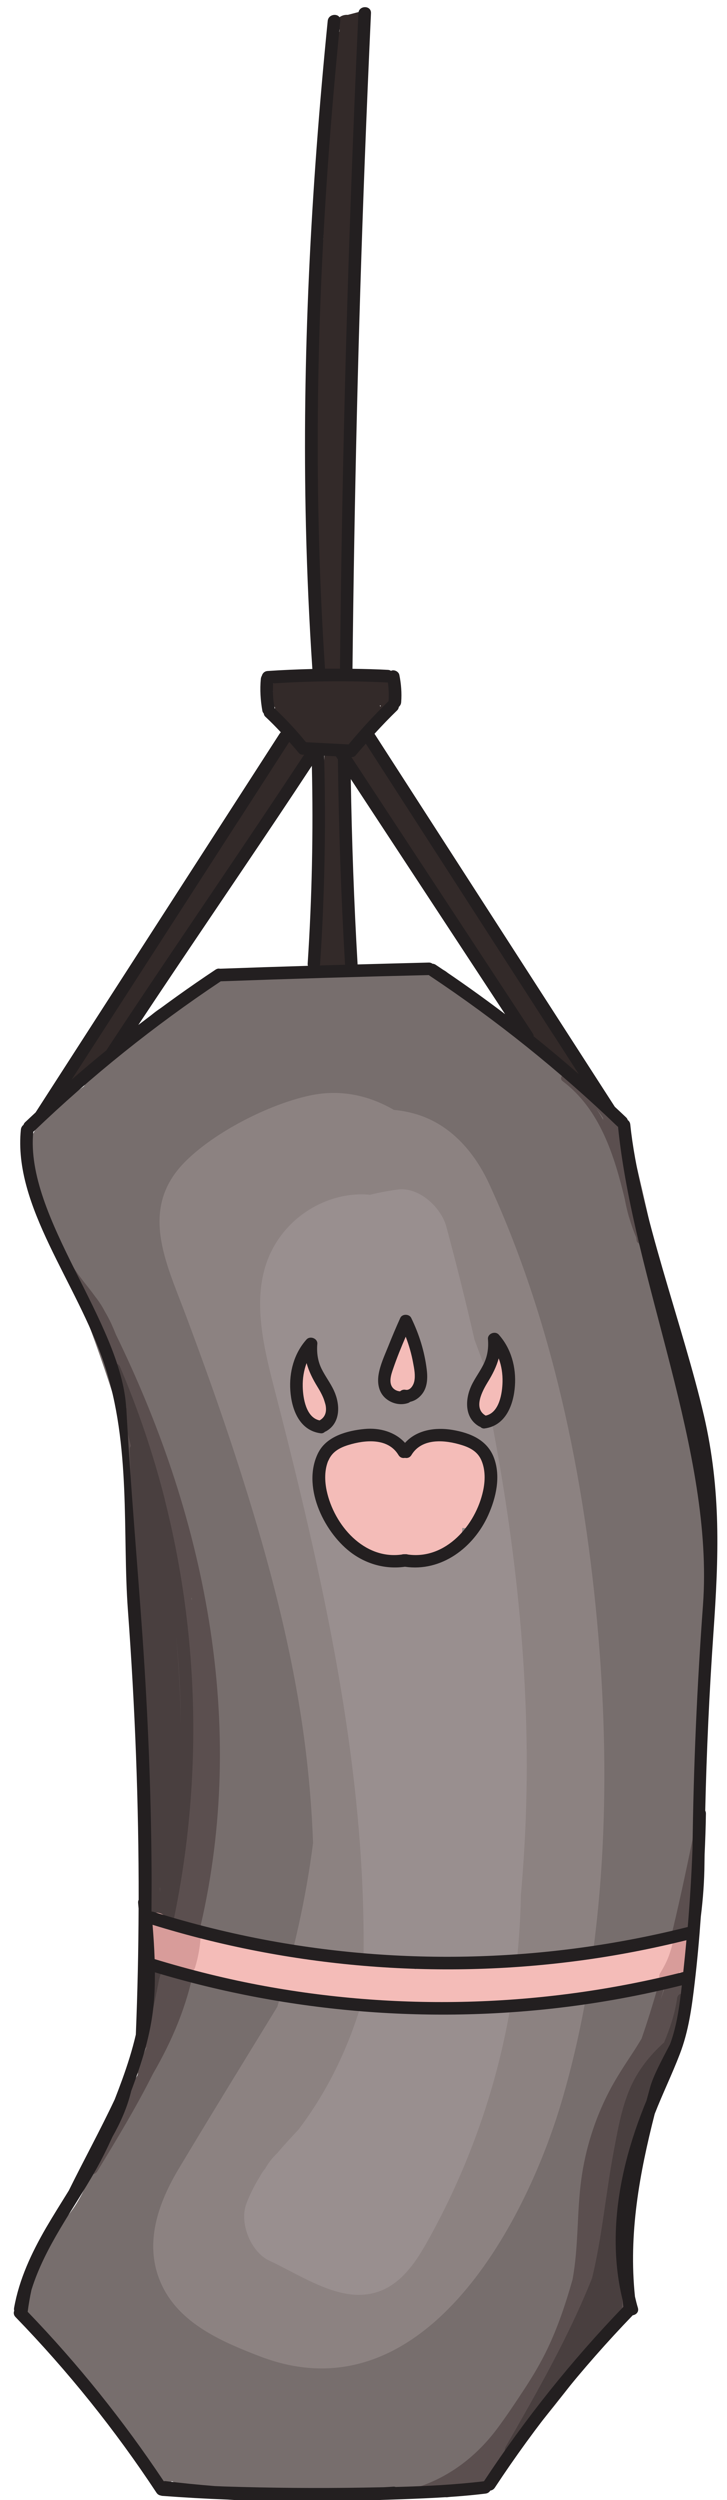 <?xml version="1.0" encoding="UTF-8"?><svg xmlns="http://www.w3.org/2000/svg" viewBox="0 0 115.56 397.02"><defs><style>.c{fill:#f4bcb8;}.d{fill:#998f8f;}.e{fill:#332a29;}.f{fill:#8c8281;}.g{fill:#d89c9a;}.h{fill:#231f20;}.i{fill:#5b4f4f;}.j{fill:#493f3f;}.k{fill:#776e6d;}</style></defs><g id="a"/><g id="b"><g><g><path class="k" d="M112.9,240.13c-.13-.48-.32-.96-.54-1.44-.3-2.07-.74-4.1-1.39-6.07,.04-.15,.08-.31,.1-.47,.34-2.82-.26-5.61-1.57-8.11-.22-.42-.51-.69-.84-.85-.39-4.61-1.49-9.25-2.34-13.9-1.67-9.09-3.64-18.12-5.86-27.1-.8-3.24-2.65-5.34-4.92-6.47-.04-.05-.07-.11-.12-.16-2.76-3.12-5.94-5.84-9.42-8.11-3.7-3.44-7.46-6.8-11.3-10.08-.84-.72-1.78-.67-2.45-.22l-.18-.15c-.17-.14-.34-.24-.52-.32,.5-1.15-.16-2.65-1.77-2.8-4.74-.46-9.49-.16-14.16,.79-.42,.09-.73,.27-.96,.51-1.53-.18-3.07-.23-4.55-.16-.61,.03-1.22,.09-1.84,.16-1.56-.3-3.08-.52-4.71-.11-.07,.02-.12,.04-.18,.06-3.55-1.49-7.65-1.26-10.69,1.91-.92,.22-1.84,.54-2.75,.94-.57,.25-1.1,.58-1.6,.94-3.11,.78-5.63,3.02-6.93,5.91-.86,.58-1.69,1.19-2.52,1.83-2.3,1.78-4.17,3.74-5.58,5.89-1.38,.97-2.73,1.93-4.04,2.91-4.86,3.64-6.43,8.72-3.77,14.37,5.22,11.06,9.58,22.44,13.25,34.1,.1,.33,.22,.65,.35,.97-.07,.32-.07,.65-.01,1.01,.31,2.01,.62,4.02,.93,6.04,.04,.24,.18,.49,.37,.71-.16,3.02-.16,6.02-.15,8.89,.02,8.78,1.05,17.53,2.69,26.14,0,.01,0,.02,0,.03-.02,.32-.04,.64-.03,.98,.37,20.42,.84,41.02-1.09,61.4-1.7,1.38-3.06,3.29-3.94,5.49-1.84,4.59-3.2,10.45-5.86,14.6-1.96,3.07-4.99,5.14-6.04,8.98-.25,.9-.37,1.77-.4,2.61-.17,.09-.33,.19-.46,.31-.72,.63-1.05,1.45-1.05,2.29-.8,.69-1.13,1.92-.15,2.86,2.9,2.78,5.65,5.71,8.24,8.75,2.12,3.04,4.23,6.08,6.36,9.11,1.34,1.9,2.67,3.74,4.2,5.34,.62,.99,1.23,1.99,1.82,3.01,.68,1.16,1.94,1.16,2.81,.58,.96,.5,2,.91,3.14,1.2,4.39,1.12,9.36,1.18,13.86,1.08,4.06-.09,8.11-.48,12.14-1.05,.28,.15,.59,.24,.91,.22,6.09-.46,12.2-.6,18.31-.43h.03c.08,0,.16,0,.23,0,1.06,.03,1.68-.63,1.86-1.42,3.08-4.44,6.24-8.82,9.46-13.16,2.8-3.47,6.34-7.04,8.75-10.98,.1-.09,.22-.18,.32-.27,.62,.21,1.35,.14,1.97-.41,.38-.33,.64-.75,.81-1.2,.8-.26,1.54-1.02,1.44-1.9-1.08-9.03-1.49-18.35,.88-27.22,1.22-4.56,3.32-8.77,4.97-13.17,1.62-4.33,2.78-8.83,3.47-13.4,.79-5.22,1.01-10.48,.61-15.75-.04-.5-.22-.89-.49-1.2,.61-8.67,1.22-17.34,1.84-26.01,.55-7.8,1.34-15.75,1.07-23.61,.43-1.69,.5-3.43,0-5.24Z"/><g><path class="i" d="M18.42,211.93c-.23-.58-.47-1.15-.73-1.72-.32-.69-.68-1.35-1.06-2-.18-.35-.38-.7-.6-1.04-.27-.43-.57-.84-.88-1.24-.32-.44-.64-.87-.98-1.3-1.36-1.73-2.8-3.45-3.58-5.53-.19-.49-.87-.4-.98,0-.41-.37-1.03,.28-.65,.76,1.04,1.28,2.07,2.57,3.11,3.85-.15,.14-.21,.35-.07,.57,.57,.86,1.14,1.72,1.71,2.58,.35,.94,.77,1.86,1.27,2.74,.02,.03,.05,.05,.07,.08,.18,.35,.35,.69,.53,1.04-.28,.32-.34,.78-.14,1.17,1.17,2.21,2.34,4.42,3.51,6.63,.01,.05,0,.1,.02,.16,.25,.66,.47,1.33,.71,1.99-.04,.37,0,.73,.08,1.08-.1,.44-.17,.88-.21,1.33-.15,.22-.22,.5-.18,.84,.02,.13,.04,.26,.06,.4h0l.03,.1c0,.06,.02,.12,.03,.19,0,.83,.02,1.66,.03,2.46,.02,2.26,.15,4.51,.37,6.76,.04,.38,.48,.59,.77,.44,.82,15.67,1.64,31.34,2.46,47.01,.22,4.15,.43,8.3,.65,12.45-.11,.08-.18,.2-.17,.38,.18,2.72,.31,5.45,.41,8.18-.22,4.96-.43,9.91-.65,14.87-.02,.47,.17,.83,.46,1.08-.06,1.41-.13,2.83-.19,4.24-.24,.82-.62,1.57-1.29,2.16-.48,.43,.23,1.13,.71,.71,.11-.1,.21-.21,.31-.31-.48,1.06-.97,2.11-1.48,3.16-.21,.43-.1,.83,.14,1.12-.61,1-1.25,1.99-1.89,2.96-.2,.31-.2,.61-.09,.85-2,3.61-4.15,7.14-6.29,10.66-.67,1.1,1.06,2.11,1.73,1.01,3.08-5.05,6.17-10.16,8.83-15.46,3.08-5.3,5.44-10.87,6.6-17.01,.41-2.18,.73-4.39,1-6.6,1.79-7.74,2.78-15.67,3-23.63,.46-16.52-2.41-33.03-7.64-48.67-2.46-7.34-5.44-14.5-8.83-21.46Zm12,41.86s.05-.02,.07-.03c0,.12,0,.25-.01,.37-.02-.11-.04-.22-.06-.33Zm-2.72,28.85c-.05,.09-.09,.18-.12,.28,.02-.66,.03-1.33,.05-1.99,.03,.57,.05,1.14,.07,1.71Zm2.01-32.91v0h0Z"/><path class="i" d="M111.34,290.98c.04-.22-.04-.39-.18-.5,.05-.9,.1-1.8,.12-2.7,.02-.64-.98-.64-1,0-.04,1.45-.11,2.91-.2,4.36-2.2,10.64-4.54,21.34-8.1,31.61-.41,.68-.82,1.36-1.26,2.03-1.39,2.12-2.79,4.21-3.95,6.46-2.24,4.35-3.73,9.08-4.38,13.93-.71,5.26-.41,10.64-1.39,15.87-1.07,3.77-2.31,7.49-4.01,11.03-1.06,2.21-2.31,4.31-3.66,6.36-1.38,2.11-2.79,4.22-4.29,6.24-3.19,4.27-7.38,7.55-12.45,9.25-.61,.2-.35,1.17,.27,.96,.98-.33,1.93-.72,2.85-1.16-.04,.17-.05,.36-.03,.56,.09,.66,.73,1.39,1.47,1.3,.14-.02,.26-.05,.4-.07v.02s.04-.02,.06-.03c1.4-.24,2.67-.73,3.79-1.47,.63,.4,1.56,.33,2.14-.44l.41-.55c.29-.39,.34-.77,.24-1.1,.4,.08,.84-.04,1.21-.47,4.74-5.42,9.29-11,13.63-16.75,1.63-2.16,3.38-4.22,3.95-6.81,.96,.66,2.7-.14,2.34-1.63l-.14-.57c.43-.32,.7-.85,.56-1.53-1.44-6.95-1.3-14.19,.37-21.07,.06-.11,.11-.22,.15-.35,.31-1.06,.58-2.14,.87-3.2,.06-.19,.11-.39,.18-.58,.03-.1,.07-.21,.1-.31,.08-.25,.18-.49,.27-.74,.36-.99,.75-1.98,1.19-2.95,.26-.58,.14-1.14-.16-1.56,.15-.63,.3-1.26,.45-1.89,1.51-2.56,2.76-5.25,3.76-8.03,.3-.17,.54-.45,.66-.87,1.76-6.28,2.83-12.75,3.2-19.26,.04-.63-.43-1.19-.99-1.4,.62-3.55,1.07-7.14,1.31-10.73,.09-.42,.18-.84,.26-1.25Zm-5.57,23.89c.02,.08,.05,.16,.09,.23-.27,.82-.56,1.62-.86,2.42,.14-.48,.31-.95,.44-1.44,.12-.4,.22-.81,.33-1.22Zm3-11.89h0Z"/><path class="i" d="M99.33,190.54c.16,.84,.35,1.67,.58,2.49,.01,.07,.03,.13,.05,.2,0,.02,.02,.04,.03,.06,.32,1.12,.71,2.22,1.16,3.29,0,.13,.03,.27,.04,.4,.02,.23,.16,.38,.33,.44,.2,.44,.41,.87,.63,1.3,.26,.5,1.09,.16,.91-.39-.33-1.04-.68-2.07-1.04-3.09-.35-3.46-1.05-6.87-2.1-10.17l-.94-4.09c-.33-1.45-.65-2.89-1.64-4.05-.21-.25-.5-.19-.68,0-.86-1.32-1.87-2.53-3.12-3.55-.27-.22-.59-.11-.76,.09-.86-.96-1.81-1.86-2.88-2.66-.51-.39-1.01,.48-.5,.86,5.98,4.49,8.26,11.84,9.94,18.87Zm-3.45-12.97c-.02,.1-.02,.2,.02,.31-.34-.61-.7-1.19-1.08-1.77,.38,.47,.74,.96,1.06,1.46Z"/></g><g><path class="j" d="M26.23,238.26c-1.83-7.24-4.23-14.31-7.14-21.18-.5-1.18-2.22-.16-1.73,1.01,.35,.82,.67,1.66,1,2.49,0,.11,0,.21,.03,.33,.88,2.89,1.68,5.8,2.43,8.72-.13,.16-.22,.35-.21,.62,.6,17.77,1.44,35.54,2.51,53.29,.06,1.05,.14,2.1,.2,3.15-.07,1.31-.13,2.62-.17,3.93,0,.37,.19,.63,.46,.8-.13,1.6-.21,3.2-.24,4.8-.22,.16-.38,.41-.36,.78,.19,4.03,.39,8.06,.58,12.09,.02,.38,.21,.63,.47,.79-.23,1.35-.47,2.7-.73,4.04-.28,1-.55,2-.85,2.99-.09,.31-.04,.57,.09,.78-.04,.2-.08,.41-.12,.61-.27,1.25,1.66,1.79,1.93,.53,.31-1.46,.61-2.92,.89-4.39,6.95-24.74,7.25-51.26,.95-76.17Zm-.81,62.31c-.01-.33-.02-.67-.03-1h0c0,.14,.04,.26,.09,.36-.02,.21-.05,.42-.07,.63Zm2.56-40.9c.49,4.75,.74,9.52,.77,14.29-.08-4.77-.34-9.54-.77-14.29Z"/><path class="j" d="M109.56,317.86c.18-1.26-1.75-1.8-1.93-.53-.35,2.46-1.13,4.77-2.07,7.03-2.31,2.07-4.22,4.49-5.45,7.37-1.36,3.2-1.94,6.65-2.58,10.05-1.25,6.63-1.82,13.45-3.42,20-3.71,9.32-8.73,18.1-13.73,26.79-.64,1.12,1.08,2.13,1.73,1.01,.88-1.53,1.76-3.07,2.64-4.61,.16-.07,.31-.19,.43-.36,1.92-2.84,3.79-5.73,5.46-8.72,.41,.37,1.18,.45,1.62-.13,.23-.29,.43-.6,.65-.9,.36-.04,.7-.24,.87-.65,.08-.19,.15-.39,.23-.58,.23-.05,.46-.19,.62-.46,.98-1.87,3.16-2.71,3.89-4.78,.34-.98,.37-2.04,.43-3.07,.24-1.49,.34-3,.28-4.52-.01-.33-.15-.57-.34-.74-.05-1.58-.03-3.17,.03-4.75,.19-1.03,.36-2.06,.52-3.1,.05-.36-.06-.65-.25-.86,.4-3.95,1.16-7.87,2.29-11.69,1.13-3.83,2.69-7.45,4.38-11.06,.47-1,.93-2.01,1.37-3.03,.13-.11,.25-.23,.38-.34,.39-.33,.4-.75,.2-1.09,.8-2.02,1.44-4.09,1.75-6.26Z"/></g><path class="f" d="M95.3,262.17c-1.9-25.01-6.99-51.22-17.53-74.13-2.22-4.82-5.82-9.11-10.96-10.89-1.4-.48-2.8-.76-4.2-.89-3.93-2.28-8.43-3.33-13.33-2.29-6.49,1.38-15.27,5.83-19.98,10.65-7.21,7.38-2.9,15.9,.13,23.97,2.85,7.6,5.59,15.23,8.1,22.95,4.99,15.36,9.28,31.18,11.16,47.25,.54,4.63,.91,9.27,1.07,13.91-1.13,8.83-3.1,17.43-5.68,25.99-5.25,8.57-10.52,17.12-15.68,25.74-3.51,5.86-5.79,12.7-2.32,19.17,3.05,5.68,9.55,8.43,15.27,10.62,25.67,9.82,42.07-20.56,47.99-40.71,6.67-22.72,7.74-47.86,5.96-71.35Zm-38.98,84.74s.02-.09,.07-.23c.08,.1,.06,.18-.07,.23Z"/><path class="d" d="M77.68,223.38c.52-1.41,.55-3.08-.15-4.97-.7-1.89-1.41-3.78-2.11-5.67-1.37-6.03-2.88-12.02-4.48-17.96-.82-3.02-4.31-6.32-7.71-5.87-1.5,.2-2.97,.47-4.41,.83-4.83-.48-9.92,1.62-13.28,5.41-6.71,7.57-3.89,17.79-1.64,26.52,2.47,9.58,4.83,19.19,6.9,28.86,4.1,19.16,7.04,38.62,7,58.26,0,3.17-.08,6.5-.47,9.77-2.12,6.96-5.3,13.57-9.86,19.61-1.16,1.24-2.32,2.48-3.41,3.78-.77,.72-1.41,1.54-1.9,2.43-.37,.45-.67,.91-.92,1.39-.8,1.29-1.51,2.68-2.09,4.22-1.13,3.03,.7,7.65,3.68,9.03,4.28,1.98,9.33,5.39,14.13,5.42,5.26,.03,8.29-3.77,10.68-7.96,4.76-8.37,8.5-17.45,11.05-26.74,2.58-9.43,3.93-19.1,4.11-28.8,.29-3.26,.51-6.52,.67-9.76,1.09-22.71-1.33-45.47-5.76-67.79Z"/><path class="e" d="M92.69,169.96c-9.03-13.4-17.69-27.03-25.98-40.9-2.35-3.93-4.67-7.88-6.96-11.85-.5-.87-1.55-.48-1.78,.26l-.31-.32s-.04-.06-.05-.1l1.6-1.25c.8-.63,1.68-1.24,2.42-1.96,.01-.01,.03-.03,.04-.04,.07-.07,.14-.13,.21-.2,.08-.08,.15-.18,.22-.28,.16-.19,.33-.38,.47-.59,.55-.84,.79-1.88,.4-2.78-.11-.53-.35-1.03-.72-1.47-.18-.42-.7-.62-1.18-.52-.52-.15-1.01-.35-1.49-.65-.58-.36-1.12-.06-1.35,.42-.58-.45-1.28-.16-1.56,.33-.38-.19-.76-.38-1.14-.57-.23-.11-.44-.13-.64-.09-.13-3.09-.25-6.17-.35-9.26,.03-.11,.06-.23,.05-.37-.01-.25-.02-.51-.03-.76,.2-.16,.33-.4,.31-.75-.28-4.52-.36-9.05-.27-13.57,.39-.1,.72-.4,.74-.92,.72-18.38,1.51-36.77,2.37-55.14,.24-5.24,.5-10.48,.75-15.72,.03-.7-.55-1.01-1.09-.94,.01-1.2,0-2.4-.05-3.6,.02-.17,.03-.34,.05-.5,.07-.65,.06-1.34-.14-1.95,.28-.07,.55-.15,.83-.22,1.24-.33,.72-2.26-.53-1.93-.75,.2-1.49,.39-2.24,.59-.71-.05-1.4,.25-1.82,.91-.34,.54-.03,1.19,.5,1.42,0,.12-.01,.23-.02,.35-.17,.12-.29,.3-.32,.54v.05c-.04,.09-.08,.18-.09,.3l-.08,.95c-.58,4.31-.97,8.64-1.16,12.98-.58,4.11-.94,8.24-1.05,12.39,0,.27,.07,.47,.2,.62-.09,.1-.15,.22-.2,.34-.04,0-.08-.03-.12-.02-.55,.02-.99,.44-1,1l-.02,2.29c0,.5,.38,.92,.87,.98,.15,.02,.29,0,.43-.04-.23,2.85-.44,5.7-.58,8.56-.14,2.54-.23,5.09-.29,7.63-.02,.06-.06,.11-.07,.18-1.29,8.24-1.71,16.58-1.21,24.9,.03,.42,.25,.69,.53,.84,.03,1.47,.07,2.94,.12,4.41-.01,1.38,0,2.75,0,4.13-.05,1.09-.04,2.18,.04,3.26,0,.35,0,.7,.01,1.05,0,.19,.06,.35,.14,.49,.07,.5,.15,1.01,.24,1.51,.03,.14,.08,.26,.15,.35,.15,1.96,.32,3.92,.51,5.87,.15,1.77,.29,3.55,.44,5.32,.05,.64,.58,.96,1.08,.96,.03,.22,.07,.45,.1,.67l-.12-.1c-.53-.44-1.17-.24-1.5,.17-.21-.17-.41-.34-.62-.52-.27-.22-.56-.28-.83-.23-1.17-.21-2.39,.33-3.28,1.09-.46-.26-.92-.51-1.39-.74-.94-.48-1.69,.47-1.39,1.23-.31,.35-.41,.94-.11,1.38-.49,.31-.74,1.09-.27,1.61l.24,.26c.06,.25,.2,.47,.37,.66-.08,.29-.03,.62,.25,.91,.71,.73,1.46,1.4,2.25,2.03l.58,.53c-.88,1.21-1.76,2.43-2.63,3.64-4.52,5.27-8.6,10.9-12.19,16.85-.33,.54-.1,1.03,.29,1.28-.68,1.01-1.35,2.02-2.03,3.04-.18,.26-.21,.52-.15,.73-5.13,7.5-10.26,15-15.39,22.5-.2,.29-.22,.57-.13,.8-.02,.02-.04,.03-.06,.04l-.16,.2c-.09,.16-.14,.32-.14,.5v.3c0,.14,.02,.27,.09,.39,0,.02,.02,.02,.03,.04-1.33,.86-2.48,1.95-3.44,3.25-.29,.39-.12,.92,.21,1.25-.04,.02-.09,.02-.14,.04l-.2,.16c-.12,.12-.21,.27-.26,.44l-.04,.27c0,.18,.05,.35,.14,.5l.15,.3c.06,.12,.15,.21,.26,.28,.1,.09,.21,.15,.34,.18,.13,.04,.27,.05,.4,.02,.13,0,.26-.05,.37-.12l.2-.16c.12-.12,.21-.27,.26-.44l.04-.27c0-.18-.05-.35-.14-.5l-.13-.26c.2-.02,.4-.09,.58-.26,.3-.28,.59-.57,.89-.84,.26,.03,.53-.04,.77-.3l.44-.49c1.6-1.15,2.94-2.61,3.97-4.37,.01-.02,.01-.04,.02-.06,1.75-1.9,3.44-3.87,5.05-5.91,.48-.61,.17-1.38-.36-1.65,6.56-9.8,13.12-19.61,19.69-29.41,.31,.08,.64,.04,.91-.25l3.7-4.09c.45-.5,.27-1.12-.11-1.46,.47-.74,.95-1.48,1.42-2.21,.19-.29,.16-.6,.04-.87,.18-.27,.37-.55,.55-.82,.09,.08,.16,.18,.25,.26,.48,.45,1.03,.35,1.36,0,.09,.04,.17,.09,.26,.13-.12,.15-.19,.34-.17,.6l.04,.52c-.04,.1-.08,.21-.08,.33-.42,10.34-.84,20.68-1.26,31.02-.79,.21-1,1.52-.08,1.89v.2c-.05,1.13,1.47,1.27,1.89,.42,.47,.15,.93,.3,1.4,.44,.44,.14,.89-.1,1.13-.46,.03-.05,.05-.1,.07-.15,.76-.14,.98-.98,.59-1.53,0-.17-.03-.35-.09-.55,.05-.3,.08-.6,.08-.89,.07-7.29-.19-14.6-.28-21.89,0-.38-.18-.63-.42-.79,.1-2.73-.08-5.45-.52-8.17,.24,.01,.48-.05,.71-.23l.64-.51c-.14,.26-.18,.58-.02,.93,1.24,2.78,2.65,5.48,4.23,8.09,.32,.53,.83,.59,1.23,.38,1.68,2.76,3.49,5.46,5.25,8.15,4.18,6.41,8.36,12.81,12.54,19.22,.1,.16,.23,.26,.37,.34,2.91,5.47,6.01,11.02,11.22,14.38,.11,.07,.21,.1,.31,.13,.13,.2,.26,.4,.39,.59,.72,1.06,2.45,.06,1.73-1.01Zm-32.16-57.93s-.02,.04-.02,.06c0,.03-.01,.05-.02,.08-.01,.01-.02,.02-.03,.04-.02-.03-.02-.05-.04-.08-.02-.03-.04-.05-.07-.08,.06,0,.12,0,.18-.02Z"/><g><path class="c" d="M71.74,227.48c-.82-.05-1.29,.46-1.41,1.08-.09,.02-.17,.03-.27,.06-.24,.07-.43,.18-.6,.31-.36-.39-1.03-.59-1.5-.42-.42,.16-.75,.4-1.01,.69-.78-.5-1.91-.32-2.23,.8-.05,.16-.07,.32-.11,.49-.69-1.05-1.75-1.82-3.29-2.07-2.75-.46-7.05-.12-9,2.17-1.92,2.25-1.34,5.76-.5,8.33,.5,1.55,1.21,3.34,2.3,4.59,.51,.6,1.27,.93,1.98,.92,.34,.71,.76,1.37,1.33,1.95,.47,.47,1.1,.49,1.62,.27,.1,.16,.21,.32,.32,.47,.56,.75,1.88,.88,2.49,.26,.59,.62,1.52,.7,2.14,.12,.1,.07,.19,.16,.3,.22,.63,.35,1.66,.18,2.05-.48,.68,.71,2.09,.42,2.41-.51,.54,.22,1.2,.14,1.65-.31,.27-.27,.47-.58,.61-.92,.99,.19,1.95-.54,2.26-1.51,.14-.43,.19-.88,.2-1.35,.19,.03,.39,.05,.61,.03,.88-.08,1.4-.63,1.5-1.5,.04-.36,.05-.71,.05-1.07,.52,.04,1.04-.16,1.31-.72,1.14-2.42,1.36-5.16,.32-7.67-.97-2.32-2.96-4.05-5.52-4.21Zm2.62,12.29s.01,.06,0,0h0Z"/><path class="c" d="M80.15,216.44c-.14-.8-1.5-1.02-1.83-.24-.32,.76-.57,1.53-.78,2.32-.44,.06-.83,.36-.83,.94,0,.34,0,.69,0,1.03-.37,.13-.67,.43-.66,.9,0,.1,0,.2,.01,.31-.42,.19-.75,.72-.56,1.18,.26,.66,.56,1.28,.95,1.87,.1,.15,.23,.26,.36,.33,0,.01,0,.02,.02,.04,.5,.86,1.86,.48,1.86-.5v-.48c.44-.09,.82-.41,1.03-.82,.25-.48,.34-1.07,.44-1.6,.1-.58,.18-1.16,.21-1.75,.08-1.18-.02-2.37-.23-3.53Z"/><path class="c" d="M61.58,219.39c-.04,.15-.04,.31,0,.49,.18,.67,.51,1.25,.96,1.77,.32,.37,.95,.37,1.31,.08,.08-.06,.12-.13,.18-.2,.06-.02,.12-.04,.18-.07,.29,.27,.69,.38,1.07,.21,.41-.18,.77-.71,.58-1.18l-.15-.38c.33-.16,.59-.45,.72-.82,.17-.49,.16-1.08,.19-1.59,.05-1.14-.02-2.28-.18-3.41-.13-.93-.38-2.21-1.52-2.38-.57-.09-1.02,.14-1.23,.7-.46,1.26-.79,2.55-1.02,3.87-.07,.08-.13,.17-.17,.27-.3,.15-.52,.43-.53,.78-.02,0-.04,0-.06,.01-.43,.19-.74,.7-.58,1.18,.08,.23,.16,.45,.24,.68Zm3.04-2.37v-.09s0,.06,0,.09Zm-.33-3.31h0Z"/><path class="c" d="M51.76,225.53c.32-.04,.63-.22,.79-.48,.3-.51,.07-1.04-.36-1.37-.3-.22-.49-.66-.6-1.03-.2-.66-.25-1.34-.37-2.02-.11-.63-.26-1.26-.45-1.87-.2-.63-.39-1.31-.82-1.82-.49-.58-1.34-.73-1.94-.24-.59,.48-.62,1.31-.6,2.02,.04,1.29,.36,2.6,.72,3.83,.39,1.34,.97,2.63,1.93,3.66,.37,.39,1.04,.37,1.41,0,.2-.2,.29-.45,.28-.69Z"/></g><path class="c" d="M108.45,307.81c-1.13-.38-2.21-.09-3.34,.18-1.32,.31-2.65,.59-3.98,.86-5.12,1.02-10.28,1.71-15.47,2.2-5.98,.56-11.98,.86-17.98,1.07-.66,.02-1.19,.25-1.58,.59-1.09-.2-2.22-.3-3.29-.47-2.5-.41-5.01-.81-7.51-1.22-.55-.09-1.1-.04-1.59,.14l-1.43-.37c-2.08-.54-4.17-1.21-6.29-1.51-1.8-.26-3.78,.32-5.51-.16-1.77-.49-3.11-1.56-5.04-1.54-.54,0-1.01,.19-1.39,.47-1.47-.94-3.01-1.79-4.6-2.33-.75-.26-1.56-.32-2.31-.16-.5-1.25-1.67-2.12-3.07-1.73-1.2,.33-2.24,1.81-1.75,3.08,.61,1.56,1.22,3.12,1.83,4.68,.69,1.75,2.7,2.47,4.18,1.1,.09-.09,.17-.18,.25-.28,2.04,1.15,4.26,1.97,6.58,2.32,.48,.07,.91,.03,1.3-.08,1.61,.41,3.24,.79,4.87,1.13,.03,0,.05,0,.08,0,.15,.07,.32,.12,.5,.16,4.7,.92,9.43,1.64,14.19,2.16,2.27,.25,4.54,.44,6.82,.59,2.05,.13,4.09,.48,5.9-.41,.97,.31,2,.45,3,.49,2.53,.09,5.1-.14,7.63-.22,.25,0,.47-.05,.68-.12,1.64,0,3.29-.09,4.93-.18,2.52-.13,5.04-.23,7.55-.41,5.23-.38,10.24-1.39,15.02-3.61,1.17-.54,2.34-1.26,2.76-2.57,.5-1.59-.3-3.31-1.9-3.85Zm-1.22,4.85c.07,0,.07,.02,0,0h0Z"/><g><path class="g" d="M31.16,306.31c-.35-.46-1.06-.53-1.48-.12-.12-.15-.29-.26-.5-.34-.61-.24-1.12,.12-1.42,.6-.06-.15-.1-.31-.16-.46-.15-.37-.5-.79-.96-.73-.21,.03-.4,.08-.58,.15-.05-.14-.09-.28-.15-.41-.15-.36-.65-.53-1-.48-.38,.06-.73,.33-.83,.72-.39,1.55-.53,3.17-.38,4.76,.09,.87,.22,1.74,1.1,2.16,.59,.28,1.26,.43,1.91,.55,.11,.43,.52,.76,.95,.76s.76-.26,.91-.61c.14,.12,.3,.2,.49,.23,.15,.02,.31-.01,.47-.07,.12,.07,.25,.13,.38,.14,.5,.06,.95-.23,1.1-.72,.52-1.68,.82-3.42,.9-5.18,.02-.45-.33-.83-.74-.95Z"/><path class="g" d="M109.76,308.12c-.05-.36-.45-.65-.82-.71-.11-.24-.31-.42-.6-.49-.48-.11-1.14,.15-1.23,.7-.17,1.04-.45,2.06-.82,3.05-.18,.48-.32,.79-.58,1.31-.24,.47-.5,.93-.78,1.38-.19,.3-.18,.71,0,1.01,.19,.33,.5,.45,.86,.5,1.1,.13,1.78-.83,2.25-1.75,.07,.04,.13,.09,.21,.1,.53,.12,1.07-.16,1.23-.7,.42-1.44,.48-2.92,.26-4.39Z"/></g></g><g><path class="h" d="M111.89,224.8c-3.25-14.05-10.29-32.45-11.7-46.2-.03-.33-.19-.57-.41-.73-.04-.15-.12-.29-.26-.42-.59-.57-1.19-1.12-1.79-1.68-9.99-15.5-19.99-30.99-29.98-46.49l-8.22-12.75h0c1.17-1.28,2.37-2.53,3.61-3.73,.15-.15,.23-.34,.26-.54,.21-.18,.35-.44,.37-.75,.11-1.44,0-2.9-.29-4.32-.1-.51-.74-.86-1.23-.7-.04,.01-.06,.04-.09,.05-.14-.09-.29-.15-.49-.16-1.88-.1-3.76-.15-5.64-.17,.29-26.91,.92-53.81,1.95-80.7,.3-7.8,.63-15.61,.99-23.41,.06-1.29-1.94-1.28-2,0-1.24,27.01-2.13,54.04-2.61,81.07-.14,7.67-.24,15.35-.32,23.02-.79,0-1.59,0-2.38,0-1.76-26.64-1.43-53.37,.46-79.99,.54-7.64,1.21-15.26,1.97-22.88,.13-1.28-1.87-1.27-2,0-2.67,26.69-4.1,53.52-3.46,80.34,.18,7.53,.52,15.06,1.02,22.58-2.37,.06-4.75,.16-7.12,.32-.51,.04-.8,.37-.91,.76-.08,.14-.14,.3-.16,.48-.16,1.71-.06,3.43,.25,5.12,.03,.15,.11,.27,.21,.38,.03,.19,.1,.38,.26,.52,.85,.79,1.66,1.62,2.46,2.47-.07,.06-.14,.14-.2,.23-10.16,15.75-20.32,31.5-30.47,47.25-2.77,4.3-5.54,8.59-8.31,12.89-.56,.52-1.12,1.04-1.67,1.56-.14,.13-.21,.28-.26,.42-.21,.16-.37,.4-.41,.73-1.26,12.24,8.9,24.26,13.24,37.23,4.34,12.97,2.87,26.88,3.77,39.1,1.13,15.32,1.73,30.66,1.71,46.01-.07,.14-.11,.29-.09,.49,.03,.29,.05,.58,.08,.88-.02,6.68-.17,13.35-.44,20.03-.56,2.41-1.31,4.78-2.17,7.15-.38,1.05-.78,2.1-1.19,3.15-2.28,4.84-4.91,9.63-7.29,14.46-1.22,1.97-2.45,3.92-3.62,5.92-2.3,3.97-4.28,8.17-5.08,12.72-.03,.16-.02,.31,.02,.45-.13,.32-.1,.69,.21,1.01,8.32,8.58,15.82,17.91,22.4,27.89,.12,.19,.28,.31,.44,.38h0c.08,.03,.16,.06,.25,.07,.06,.01,.11,.04,.17,.05,3.47,.26,6.96,.46,10.45,.59,8.12,.56,16.27,.58,24.4,.06,2.24-.07,4.48-.15,6.72-.25,3.3-.15,6.61-.35,9.89-.76,.35-.04,.59-.23,.75-.48,.26-.03,.52-.17,.71-.45,6.45-9.79,13.79-18.95,21.93-27.39,.54-.08,1.02-.53,.81-1.2-.18-.58-.32-1.18-.46-1.77-1.04-9.98,.72-19.52,3.14-29.01,1.25-3.2,2.76-6.29,3.99-9.5,1.39-3.6,1.9-7.39,2.35-11.2,.42-3.53,.74-7.08,.99-10.63,.35-2.8,.56-5.62,.58-8.49,0-.45,.02-.91,.02-1.36,.1-2.17,.18-4.34,.21-6.51,0-.18-.04-.33-.11-.46,.21-9.41,.65-18.8,1.3-28.19,.85-12.18,1.24-22.68-1.51-34.57ZM24.25,305.67c21.85,6.77,45.14,8.72,67.81,5.7,5.74-.76,11.43-1.86,17.05-3.25-.15,1.69-.32,3.37-.5,5.05-21.69,5.49-44.53,6.26-66.54,2.23-5.91-1.08-11.74-2.53-17.49-4.28-.06-1.82-.18-3.64-.33-5.45Zm63.6-141.53c1.39,2.15,2.77,4.3,4.16,6.45-2.35-2.05-4.74-4.06-7.18-6.01,0-.16-.05-.32-.16-.49-9.6-14.62-19.2-29.23-28.81-43.85,.26,0,.52-.08,.68-.29,.52-.63,1.07-1.23,1.61-1.85,9.9,15.35,19.8,30.69,29.69,46.04Zm-32.09-40.42c8.18,12.45,16.35,24.89,24.53,37.34-3.6-2.73-7.28-5.35-11.04-7.85-.17-.11-.34-.16-.5-.16-.15-.11-.33-.19-.58-.19-3.78,.09-7.55,.2-11.33,.3,0-.01,0-.02,0-.03-.57-9.79-.92-19.6-1.08-29.41Zm-12.12-11.23s0-.05,0-.08c-.04-.2-.07-.4-.1-.6,0-.03-.03-.21-.03-.22,0-.07-.02-.14-.03-.21-.04-.39-.07-.78-.09-1.17-.02-.56,0-1.12,.02-1.68,6.08-.39,12.17-.45,18.25-.14h0s.01,.08,.02,.12v.08c.03,.11,.03,.1,0-.03,.02,.05,.02,.18,.03,.23,0,.08,.02,.16,.02,.23,.02,.17,.03,.34,.04,.51,.04,.61,.03,1.23-.01,1.84-.01,.01-.03,.02-.05,.03-2.22,2.15-4.32,4.44-6.3,6.82l-6.69-.35s-.04,.01-.07,.01c-1.55-1.9-3.23-3.71-5.02-5.39Zm7.89,7.52l1.86,.1,.32,.49c.13,10.85,.5,21.69,1.13,32.53,0,.03,.02,.05,.02,.08-1.34,.04-2.69,.07-4.03,.11,.02-.07,.05-.12,.05-.2,.73-11.02,.94-22.07,.64-33.11Zm-2.6,33.37c-4.66,.14-9.31,.29-13.96,.46-.22-.05-.46-.02-.7,.14-4.2,2.79-8.3,5.73-12.29,8.8,7.29-10.99,14.73-21.88,22.07-32.84,1.85-2.76,3.69-5.54,5.52-8.32,.24,10.5,.02,21-.67,31.48,0,.1,.02,.18,.04,.26Zm-11.18-22.79c2.74-4.26,5.49-8.51,8.23-12.77,.51,.58,1.03,1.15,1.52,1.76,.2,.24,.53,.31,.85,.26-8.08,12.27-16.38,24.39-24.56,36.59-2.3,3.43-4.58,6.86-6.85,10.31-.01,.02-.02,.04-.03,.06-1.87,1.52-3.71,3.07-5.53,4.66,8.79-13.62,17.57-27.25,26.36-40.87Zm-17.69,93.04c-.73-13.68-16.14-30.27-14.77-43.91,.03-.03,.07-.03,.11-.07,9.18-8.8,19.11-16.76,29.69-23.81,11.02-.4,22.04-.73,33.07-.99,.03,.03,.06,.05,.1,.08,10.65,7.08,20.64,15.09,29.87,23.94,.03,.03,.07,.04,.11,.07,2.45,24.36,15.29,51.67,13.5,75.99-.94,12.84-1.51,25.69-1.66,38.54-.15,4.19-.41,8.37-.76,12.55-21.64,5.45-44.42,6.21-66.37,2.19-6.28-1.15-12.49-2.7-18.58-4.6-.1-.03-.18-.03-.27-.03l-.02-.22c.01-2.23,.03-4.46,.01-6.69-.08-12.19-.58-24.36-1.42-36.52-.85-12.18-1.94-24.34-2.59-36.53Zm56.88,170.41c-4.65,.56-9.35,.79-14.05,.91-.11-.04-.24-.06-.39-.05-.49,.04-.98,.06-1.47,.09-1.05,.02-2.1,.04-3.15,.06-7.41,.12-14.83,.06-22.24-.18-.49-.02-.97-.04-1.46-.06-2.63-.21-5.25-.47-7.86-.79-.11-.01-.2,0-.29,.02-6.39-9.59-13.63-18.61-21.63-26.91,.15-1.17,.35-2.33,.6-3.48,2.13-6.87,6.66-12.75,10.19-18.98,.98-1.73,1.85-3.5,2.67-5.3,1.32-2.34,2.37-4.72,2.97-7.2v-.04c1.69-4.5,3.14-9.01,3.59-13.81,.16-1.7,.21-3.4,.2-5.1,21.5,6.47,44.33,8.3,66.59,5.34,5.78-.77,11.51-1.87,17.17-3.28-.34,3.06-.75,6.18-1.77,9.07-.04,.11-.09,.22-.13,.34-1.35,2.57-2.66,5.03-3.14,6.79-.2,.73-.4,1.44-.59,2.15-.12,.3-.25,.59-.37,.89-1.3,3.27-2.4,6.63-3.18,10.06-1.56,6.8-1.9,13.9-.23,20.69,.04,.36,.07,.71,.12,1.07-8.22,8.53-15.64,17.81-22.16,27.7Z"/><path class="h" d="M50.63,230.62c-2.72,5.24,.72,12.49,5.01,15.82,2.49,1.93,5.61,2.82,8.73,2.37,5.81,.85,10.92-3.04,13.24-8.2,1.24-2.77,2-6.08,.93-9.03-1.05-2.89-3.76-4.02-6.62-4.5-2.72-.46-5.69,0-7.54,2.06-1.58-1.75-4.03-2.43-6.4-2.21-2.69,.25-6,1.11-7.35,3.7Zm1.57,1.34c.58-1.4,1.78-2.05,3.16-2.48,2.65-.82,6.32-1.17,7.98,1.59,.25,.42,.66,.53,1.03,.45,.37,.08,.78-.03,1.03-.45,1.67-2.76,5.33-2.41,7.98-1.59,1.39,.43,2.58,1.08,3.16,2.48,.63,1.49,.59,3.23,.25,4.79-1.17,5.45-5.93,10.97-11.95,10.12-.12-.04-.26-.06-.41-.05h-.01s-.04,0-.06,0c-.02,0-.04,0-.06,0h-.01c-.15,0-.28,0-.41,.05-6.02,.86-10.78-4.67-11.95-10.12-.33-1.56-.37-3.29,.25-4.79Z"/><path class="h" d="M51,227.62c.25,.03,.49-.08,.67-.26,.04-.02,.08-.02,.12-.04,2.39-1.32,2.3-4.28,1.3-6.46-.56-1.23-1.4-2.3-1.99-3.51-.6-1.23-.78-2.58-.66-3.93,.08-.86-1.15-1.33-1.71-.71-1.99,2.21-2.79,5.21-2.58,8.14,.21,3.01,1.46,6.34,4.84,6.77Zm-2.26-11.13c.36,1.3,.97,2.52,1.72,3.74,.86,1.4,2.39,4.18,.34,5.34-2.16-.45-2.64-3.55-2.68-5.35-.03-1.27,.16-2.55,.61-3.74Z"/><path class="h" d="M76.22,226.55s.08,.02,.12,.04c.18,.18,.41,.29,.67,.26,3.38-.43,4.63-3.76,4.84-6.77,.21-2.93-.59-5.93-2.58-8.14-.55-.62-1.78-.16-1.71,.71,.12,1.31-.05,2.62-.61,3.82-.58,1.26-1.46,2.36-2.04,3.62-1,2.18-1.09,5.14,1.3,6.46Zm1.33-7.09c.75-1.22,1.37-2.44,1.72-3.74,.45,1.18,.64,2.47,.61,3.74-.04,1.8-.51,4.9-2.68,5.35-2.04-1.16-.51-3.94,.34-5.34Z"/><path class="h" d="M64.84,222.82c.15-.05,.26-.12,.36-.2,.78-.17,1.47-.65,1.97-1.34,.79-1.09,.82-2.52,.66-3.81-.35-2.85-1.21-5.6-2.47-8.18-.31-.64-1.42-.67-1.73,0-.68,1.5-1.32,3.02-1.93,4.55-.58,1.44-1.29,2.95-1.53,4.5-.21,1.37,.04,2.8,1.14,3.74,.97,.82,2.31,1.14,3.53,.74Zm-2.36-5.42c.59-1.73,1.28-3.43,2.01-5.12,.52,1.35,.92,2.74,1.18,4.17,.18,.95,.39,2.01,.17,2.97-.14,.59-.64,1.43-1.37,1.29-.36-.07-.66,.05-.88,.25-.44-.04-.87-.22-1.17-.58-.67-.83-.25-2.09,.06-2.98Z"/></g></g></g></svg>